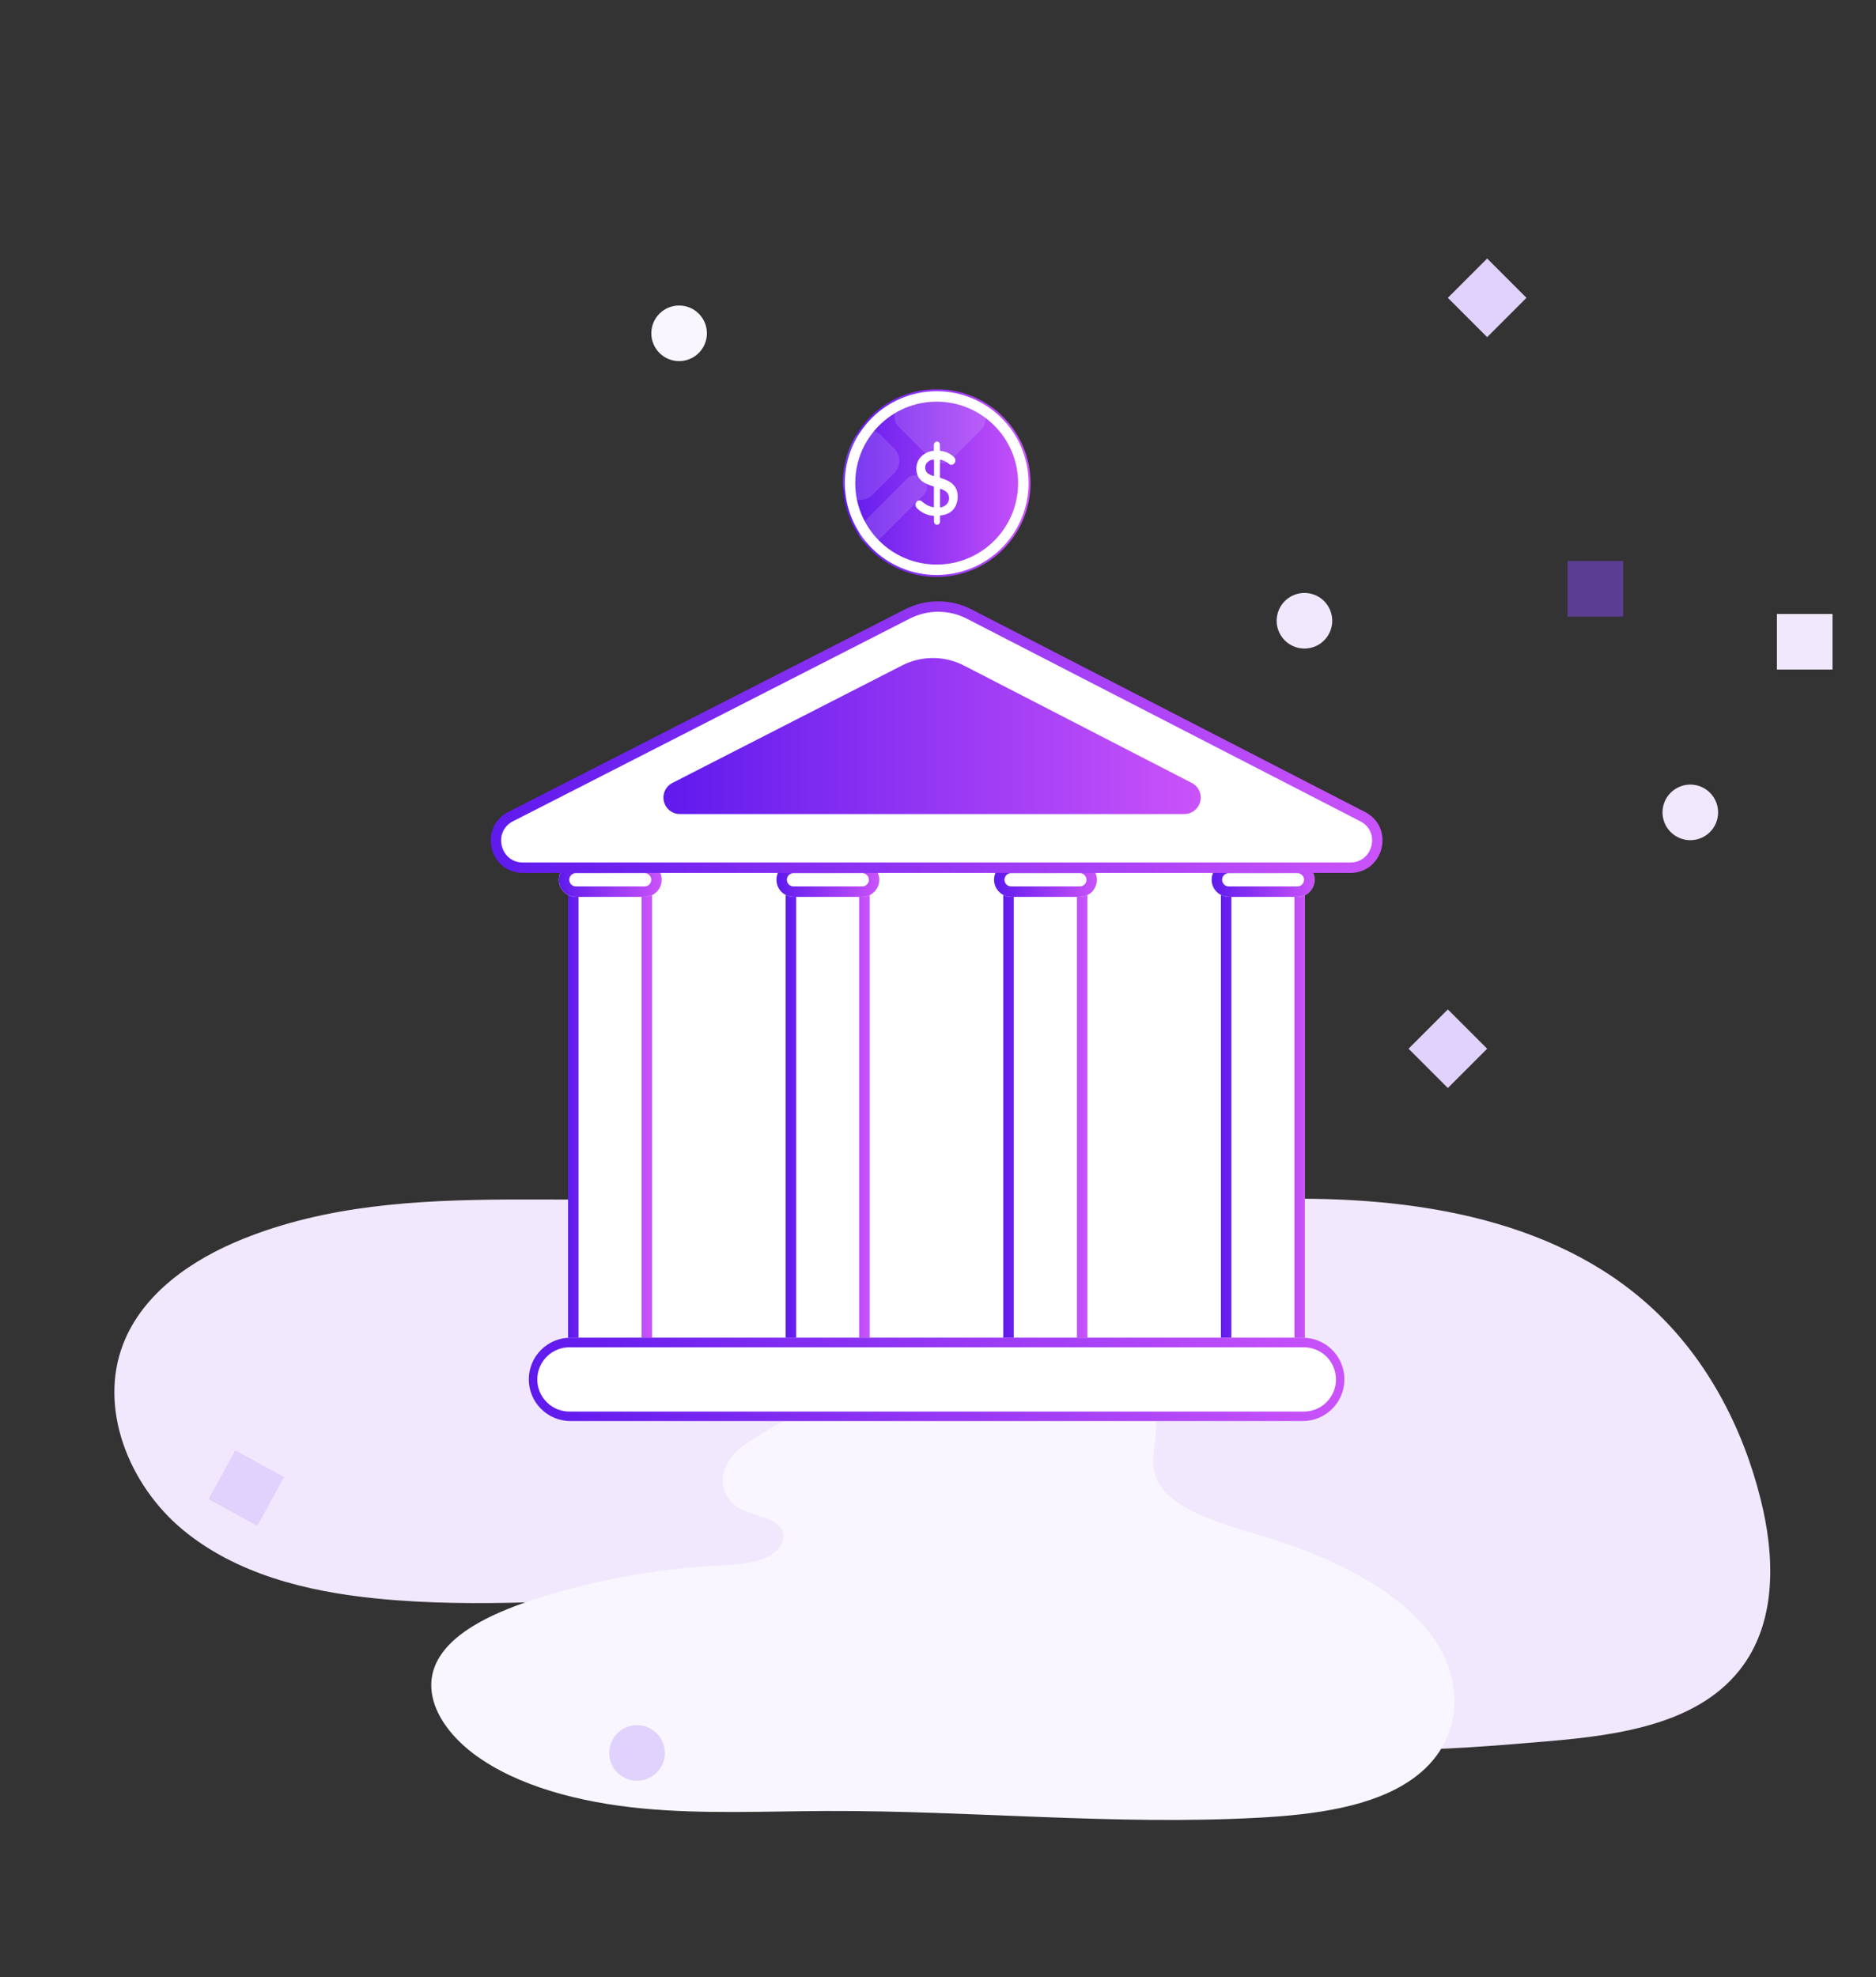 <svg width="540" height="569" viewBox="0 0 540 569" fill="none" xmlns="http://www.w3.org/2000/svg">
<rect x="0" y="0" width="540" height="569" fill="#333333" stroke="none"/>
<path d="M224 341.89C172.86 350.56 118 337.16 69.89 356.56C55.34 362.42 41.18 372.1 35.48 386.72C28.22 405.34 37.17 427.4 52.54 440.18C67.91 452.96 88.27 458 108.15 460C166.94 465.95 228.41 449.11 284.33 468.16C308.01 476.22 329.33 490.39 353.33 497.5C382.99 506.28 414.66 503.73 445.47 501.11C466.21 499.34 489.61 496.11 501.78 479.24C511.46 465.8 510.83 447.47 506.78 431.41C501.65 410.83 491.41 391.25 475.9 376.79C446.64 349.5 403.34 343.79 363.35 345.16C323.36 346.53 282.94 353.37 243.64 345.81" fill="#F1E8FE"/>
<path d="M248.69 398.54C240.15 400.54 218.12 412.38 212.41 417.31C206.7 422.24 206.12 430.8 213.62 434.46C217.19 436.21 222.15 436.71 224.49 439.31C227.19 442.31 224.56 446.48 220.37 448.31C216.18 450.14 211 450.31 206.08 450.58C187.976 451.572 170.08 454.934 152.85 460.58C140.85 464.58 128.78 470.42 125.18 479.51C121.66 488.39 127.48 498.15 136.54 504.87C149 514.1 167 518.71 184.7 520.42C202.4 522.13 220.38 521.23 238.25 521.17C279.64 521.03 321.13 525.35 362.36 523.1C378.23 522.24 395.05 520.03 406.36 512.1C421.36 501.69 421.94 483.64 411.86 470.35C401.78 457.06 383.15 448.01 363.67 442.15C350.99 438.33 335.67 434.15 332.55 424.6C330.81 419.36 333.48 413.9 332.55 408.6C327 377.73 268.43 393.92 248.69 398.54Z" fill="#F9F6FF"/>
<path d="M203.48 95.92C203.48 98.042 202.637 100.076 201.137 101.577C199.637 103.077 197.602 103.92 195.48 103.92C193.358 103.92 191.323 103.077 189.823 101.577C188.323 100.076 187.48 98.042 187.48 95.92C187.48 93.798 188.323 91.763 189.823 90.263C191.323 88.763 193.358 87.92 195.48 87.92C197.602 87.92 199.637 88.763 201.137 90.263C202.637 91.763 203.48 93.798 203.48 95.92Z" fill="#F9F6FF"/>
<path d="M494.55 233.79C494.55 235.912 493.707 237.946 492.207 239.447C490.706 240.947 488.672 241.79 486.55 241.79C484.428 241.79 482.393 240.947 480.893 239.447C479.393 237.946 478.55 235.912 478.55 233.79C478.55 231.668 479.393 229.633 480.893 228.133C482.393 226.633 484.428 225.79 486.55 225.79C488.672 225.79 490.706 226.633 492.207 228.133C493.707 229.633 494.55 231.668 494.55 233.79Z" fill="#F1E8FE"/>
<path d="M383.48 178.64C383.48 180.762 382.637 182.796 381.137 184.297C379.637 185.797 377.602 186.64 375.48 186.64C373.358 186.64 371.323 185.797 369.823 184.297C368.323 182.796 367.48 180.762 367.48 178.64C367.48 176.518 368.323 174.483 369.823 172.983C371.323 171.483 373.358 170.64 375.48 170.64C377.602 170.64 379.637 171.483 381.137 172.983C382.637 174.483 383.48 176.518 383.48 178.64Z" fill="#F1E8FE"/>
<path d="M67.741 417.382L60.04 431.407L74.065 439.107L81.766 425.083L67.741 417.382Z" fill="#E0D2FC"/>
<path opacity="0.5" d="M467.22 161.45H451.22V177.45H467.22V161.45Z" fill="#844BF1"/>
<path d="M527.48 176.69H511.48V192.69H527.48V176.69Z" fill="#F1E8FE"/>
<path d="M191.36 504.47C191.36 506.592 190.517 508.627 189.017 510.127C187.516 511.627 185.482 512.47 183.36 512.47C181.238 512.47 179.203 511.627 177.703 510.127C176.203 508.627 175.36 506.592 175.36 504.47C175.36 502.348 176.203 500.313 177.703 498.813C179.203 497.313 181.238 496.47 183.36 496.47C185.482 496.47 187.516 497.313 189.017 498.813C190.517 500.313 191.36 502.348 191.36 504.47Z" fill="#E0D2FC"/>
<path d="M416.759 290.487L405.445 301.801L416.759 313.114L428.072 301.801L416.759 290.487Z" fill="#E0D2FC"/>
<path d="M428.074 74.394L416.761 85.708L428.074 97.022L439.388 85.708L428.074 74.394Z" fill="#E0D2FC"/>
<path d="M365.43 242.89H174.77V401.33H365.43V242.89Z" fill="white"/>
<path d="M362.43 245.89V398.33H177.77V245.89H362.43ZM365.43 242.89H174.77V401.33H365.43V242.89Z" fill="url(#paint0_linear_930_16074)"/>
<path d="M187.69 255.11H163.52V400.56H187.69V255.11Z" fill="white"/>
<path d="M184.69 258.11V397.56H166.52V258.11H184.69ZM187.69 255.11H163.52V400.56H187.69V255.11Z" fill="url(#paint1_linear_930_16074)"/>
<path d="M185.54 248.26H165.78C163.063 248.26 160.86 250.463 160.86 253.18C160.86 255.897 163.063 258.1 165.78 258.1H185.54C188.257 258.1 190.46 255.897 190.46 253.18C190.46 250.463 188.257 248.26 185.54 248.26Z" fill="white"/>
<path d="M185.54 251.26C186.049 251.26 186.537 251.463 186.898 251.823C187.258 252.183 187.46 252.671 187.46 253.18C187.46 253.689 187.258 254.178 186.898 254.538C186.537 254.898 186.049 255.1 185.54 255.1H165.78C165.271 255.1 164.782 254.898 164.422 254.538C164.062 254.178 163.86 253.689 163.86 253.18C163.86 252.671 164.062 252.183 164.422 251.823C164.782 251.463 165.271 251.26 165.78 251.26H185.54ZM185.54 248.26H165.78C164.475 248.26 163.224 248.779 162.301 249.701C161.378 250.624 160.86 251.875 160.86 253.18C160.86 254.485 161.378 255.737 162.301 256.659C163.224 257.582 164.475 258.1 165.78 258.1H185.54C186.845 258.1 188.096 257.582 189.019 256.659C189.942 255.737 190.46 254.485 190.46 253.18C190.46 251.875 189.942 250.624 189.019 249.701C188.096 248.779 186.845 248.26 185.54 248.26Z" fill="url(#paint2_linear_930_16074)"/>
<path d="M375.61 255.11H351.44V400.56H375.61V255.11Z" fill="white"/>
<path d="M372.61 258.11V397.56H354.44V258.11H372.61ZM375.61 255.11H351.44V400.56H375.61V255.11Z" fill="url(#paint3_linear_930_16074)"/>
<path d="M373.45 248.26H353.69C350.973 248.26 348.77 250.463 348.77 253.18C348.77 255.897 350.973 258.1 353.69 258.1H373.45C376.167 258.1 378.37 255.897 378.37 253.18C378.37 250.463 376.167 248.26 373.45 248.26Z" fill="white"/>
<path d="M373.45 251.26C373.959 251.26 374.448 251.463 374.808 251.823C375.168 252.183 375.37 252.671 375.37 253.18C375.37 253.689 375.168 254.178 374.808 254.538C374.448 254.898 373.959 255.1 373.45 255.1H353.7C353.191 255.1 352.702 254.898 352.342 254.538C351.982 254.178 351.78 253.689 351.78 253.18C351.78 252.671 351.982 252.183 352.342 251.823C352.702 251.463 353.191 251.26 353.7 251.26H373.45ZM373.45 248.26H353.7C352.394 248.26 351.142 248.778 350.218 249.701C349.293 250.623 348.773 251.874 348.77 253.18C348.773 254.486 349.293 255.737 350.218 256.66C351.142 257.582 352.394 258.1 353.7 258.1H373.45C374.755 258.1 376.006 257.582 376.929 256.659C377.852 255.737 378.37 254.485 378.37 253.18C378.37 251.875 377.852 250.624 376.929 249.701C376.006 248.779 374.755 248.26 373.45 248.26Z" fill="url(#paint4_linear_930_16074)"/>
<path d="M312.97 255.11H288.8V400.56H312.97V255.11Z" fill="white"/>
<path d="M310 258.11V397.56H291.8V258.11H310ZM313 255.11H288.8V400.56H313V255.11Z" fill="url(#paint5_linear_930_16074)"/>
<path d="M310.82 248.26H291.06C288.342 248.26 286.14 250.463 286.14 253.18C286.14 255.897 288.342 258.1 291.06 258.1H310.82C313.537 258.1 315.74 255.897 315.74 253.18C315.74 250.463 313.537 248.26 310.82 248.26Z" fill="white"/>
<path d="M310.82 251.26C311.329 251.26 311.817 251.463 312.177 251.823C312.537 252.183 312.74 252.671 312.74 253.18C312.74 253.689 312.537 254.178 312.177 254.538C311.817 254.898 311.329 255.1 310.82 255.1H291.06C290.55 255.1 290.062 254.898 289.702 254.538C289.342 254.178 289.14 253.689 289.14 253.18C289.14 252.671 289.342 252.183 289.702 251.823C290.062 251.463 290.55 251.26 291.06 251.26H310.82ZM310.82 248.26H291.06C289.755 248.26 288.503 248.779 287.581 249.701C286.658 250.624 286.14 251.875 286.14 253.18C286.14 254.485 286.658 255.737 287.581 256.659C288.503 257.582 289.755 258.1 291.06 258.1H310.82C312.125 258.1 313.376 257.582 314.299 256.659C315.221 255.737 315.74 254.485 315.74 253.18C315.737 251.876 315.218 250.626 314.296 249.704C313.374 248.782 312.124 248.263 310.82 248.26Z" fill="url(#paint6_linear_930_16074)"/>
<path d="M250.33 255.11H226.16V400.56H250.33V255.11Z" fill="white"/>
<path d="M247.33 258.11V397.56H229.16V258.11H247.33ZM250.33 255.11H226.16V400.56H250.33V255.11Z" fill="url(#paint7_linear_930_16074)"/>
<path d="M248.18 248.26H228.42C225.703 248.26 223.5 250.463 223.5 253.18C223.5 255.897 225.703 258.1 228.42 258.1H248.18C250.897 258.1 253.1 255.897 253.1 253.18C253.1 250.463 250.897 248.26 248.18 248.26Z" fill="white"/>
<path d="M248.18 251.26C248.689 251.26 249.178 251.463 249.538 251.823C249.898 252.183 250.1 252.671 250.1 253.18C250.1 253.689 249.898 254.178 249.538 254.538C249.178 254.898 248.689 255.1 248.18 255.1H228.42C227.911 255.1 227.422 254.898 227.062 254.538C226.702 254.178 226.5 253.689 226.5 253.18C226.5 252.671 226.702 252.183 227.062 251.823C227.422 251.463 227.911 251.26 228.42 251.26H248.18ZM248.18 248.26H228.42C227.115 248.26 225.864 248.779 224.941 249.701C224.018 250.624 223.5 251.875 223.5 253.18C223.5 254.485 224.018 255.737 224.941 256.659C225.864 257.582 227.115 258.1 228.42 258.1H248.18C249.485 258.1 250.736 257.582 251.659 256.659C252.582 255.737 253.1 254.485 253.1 253.18C253.097 251.876 252.578 250.626 251.656 249.704C250.734 248.782 249.484 248.263 248.18 248.26Z" fill="url(#paint8_linear_930_16074)"/>
<path d="M375.01 384.96H164.21C157.571 384.96 152.19 390.34 152.19 396.975C152.19 403.611 157.571 408.99 164.21 408.99H375.01C381.648 408.99 387.03 403.611 387.03 396.975C387.03 390.34 381.648 384.96 375.01 384.96Z" fill="white"/>
<path d="M375 387.73C376.24 387.689 377.475 387.898 378.632 388.345C379.789 388.791 380.845 389.465 381.736 390.328C382.628 391.19 383.336 392.223 383.821 393.365C384.305 394.507 384.554 395.735 384.554 396.975C384.554 398.216 384.305 399.443 383.821 400.585C383.336 401.727 382.628 402.76 381.736 403.623C380.845 404.485 379.789 405.16 378.632 405.606C377.475 406.052 376.24 406.261 375 406.22H164.21C162.97 406.261 161.735 406.052 160.578 405.606C159.421 405.16 158.365 404.485 157.474 403.623C156.582 402.76 155.873 401.727 155.389 400.585C154.905 399.443 154.656 398.216 154.656 396.975C154.656 395.735 154.905 394.507 155.389 393.365C155.873 392.223 156.582 391.19 157.474 390.328C158.365 389.465 159.421 388.791 160.578 388.345C161.735 387.898 162.97 387.689 164.21 387.73H375ZM375 384.96H164.21C161.027 384.96 157.975 386.225 155.725 388.475C153.474 390.725 152.21 393.778 152.21 396.96C152.21 400.143 153.474 403.195 155.725 405.445C157.975 407.696 161.027 408.96 164.21 408.96H375C378.183 408.96 381.235 407.696 383.485 405.445C385.736 403.195 387 400.143 387 396.96C387 393.778 385.736 390.725 383.485 388.475C381.235 386.225 378.183 384.96 375 384.96Z" fill="url(#paint9_linear_930_16074)"/>
<path d="M261.19 176.69L147 235C139.72 238.72 142.37 249.71 150.54 249.71H388.66C396.82 249.71 399.48 238.71 392.22 235.01L279 176.72C276.247 175.303 273.195 174.561 270.099 174.555C267.002 174.55 263.948 175.282 261.19 176.69Z" fill="white" stroke="url(#paint10_linear_930_16074)" stroke-width="3" stroke-miterlimit="10"/>
<path d="M259.63 191.52L193.63 225.27C192.66 225.743 191.88 226.532 191.42 227.508C190.96 228.484 190.846 229.588 191.098 230.637C191.349 231.686 191.952 232.618 192.805 233.279C193.658 233.939 194.711 234.289 195.79 234.27H340.79C341.87 234.291 342.924 233.943 343.779 233.284C344.634 232.624 345.238 231.692 345.491 230.642C345.744 229.592 345.631 228.487 345.171 227.51C344.711 226.534 343.931 225.743 342.96 225.27L277.51 191.55C274.747 190.121 271.684 189.373 268.573 189.367C265.463 189.362 262.397 190.1 259.63 191.52Z" fill="url(#paint11_linear_930_16074)"/>
<path d="M269.62 166.04C284.537 166.04 296.63 153.947 296.63 139.03C296.63 124.113 284.537 112.02 269.62 112.02C254.703 112.02 242.61 124.113 242.61 139.03C242.61 153.947 254.703 166.04 269.62 166.04Z" fill="url(#paint12_linear_930_16074)"/>
<path opacity="0.13" d="M242.61 139V139.1C242.651 140.061 242.969 140.99 243.525 141.775C244.082 142.56 244.852 143.168 245.746 143.526C246.639 143.884 247.616 143.977 248.561 143.793C249.505 143.609 250.376 143.157 251.07 142.49L257.41 136.15C258.344 135.213 258.869 133.943 258.869 132.62C258.869 131.297 258.344 130.027 257.41 129.09L253.65 125.29C253.102 124.735 252.432 124.315 251.692 124.065C250.953 123.815 250.166 123.742 249.393 123.851C248.621 123.959 247.884 124.248 247.243 124.692C246.602 125.136 246.073 125.725 245.7 126.41C243.656 130.291 242.595 134.614 242.61 139Z" fill="white"/>
<path opacity="0.13" d="M247.89 155.05V155.11C248.179 155.486 248.545 155.795 248.963 156.018C249.382 156.241 249.842 156.373 250.315 156.404C250.788 156.435 251.262 156.365 251.706 156.199C252.15 156.033 252.554 155.774 252.89 155.44L265.89 142.44C266.515 141.814 266.866 140.965 266.866 140.08C266.866 139.195 266.515 138.346 265.89 137.72C265.579 137.406 265.209 137.157 264.802 136.986C264.394 136.816 263.957 136.729 263.515 136.729C263.073 136.729 262.636 136.816 262.228 136.986C261.82 137.157 261.451 137.406 261.14 137.72L248.14 150.72C247.597 151.298 247.274 152.048 247.229 152.84C247.183 153.631 247.417 154.414 247.89 155.05Z" fill="white"/>
<path d="M269.45 151C269.24 150.898 269.068 150.731 268.96 150.524C268.852 150.317 268.813 150.081 268.85 149.85C268.85 149.46 268.85 149.07 268.85 148.68C268.85 148.52 268.85 148.45 268.66 148.44C267.861 148.383 267.077 148.194 266.34 147.88C265.42 147.483 264.584 146.913 263.88 146.2C263.669 145.965 263.546 145.664 263.532 145.349C263.517 145.034 263.612 144.723 263.8 144.47C263.876 144.349 263.977 144.246 264.097 144.168C264.216 144.09 264.351 144.038 264.492 144.016C264.634 143.994 264.778 144.003 264.915 144.042C265.053 144.08 265.181 144.148 265.29 144.24C265.76 144.659 266.273 145.028 266.82 145.34C267.391 145.634 268 145.849 268.63 145.98C268.78 145.98 268.82 145.98 268.82 145.8V140.2C268.82 140.03 268.73 140 268.62 139.96C267.839 139.738 267.079 139.447 266.35 139.09C265.678 138.755 265.088 138.277 264.62 137.69C264.172 137.077 263.896 136.355 263.82 135.6C263.639 134.36 263.92 133.096 264.61 132.05C265.077 131.407 265.675 130.871 266.364 130.476C267.054 130.081 267.819 129.837 268.61 129.76C268.76 129.76 268.81 129.67 268.81 129.51C268.81 129.05 268.81 128.58 268.81 128.11C268.81 127.37 269.39 126.92 269.99 127.11C270.174 127.199 270.327 127.343 270.427 127.522C270.527 127.701 270.57 127.906 270.55 128.11C270.55 128.58 270.55 129.04 270.55 129.51C270.55 129.67 270.55 129.74 270.75 129.76C272.226 129.915 273.607 130.563 274.67 131.6C274.808 131.753 274.909 131.937 274.965 132.136C275.02 132.335 275.028 132.545 274.988 132.748C274.948 132.95 274.862 133.141 274.735 133.305C274.609 133.468 274.446 133.6 274.26 133.69C274.076 133.769 273.874 133.791 273.678 133.753C273.482 133.716 273.301 133.621 273.16 133.48C272.478 132.903 271.669 132.495 270.8 132.29C270.56 132.23 270.56 132.24 270.56 132.52C270.56 134.08 270.56 135.65 270.56 137.21C270.56 137.44 270.63 137.52 270.81 137.57C271.522 137.781 272.214 138.052 272.88 138.38C273.679 138.764 274.368 139.346 274.88 140.07C275.348 140.771 275.614 141.588 275.65 142.43C275.742 143.474 275.563 144.525 275.13 145.48C274.669 146.504 273.852 147.325 272.83 147.79C272.179 148.087 271.482 148.27 270.77 148.33C270.59 148.33 270.56 148.43 270.56 148.61C270.56 149.03 270.56 149.45 270.56 149.87C270.61 150.094 270.582 150.329 270.48 150.534C270.378 150.74 270.209 150.905 270 151H269.45ZM270.58 143.32V145.81C270.58 145.92 270.58 146.04 270.72 146.01C271.116 145.962 271.497 145.834 271.841 145.633C272.185 145.431 272.484 145.162 272.72 144.84C273.101 144.322 273.267 143.677 273.183 143.039C273.099 142.402 272.772 141.822 272.27 141.42C271.802 141.106 271.294 140.857 270.76 140.68C270.6 140.68 270.57 140.68 270.57 140.84L270.58 143.32ZM268.86 134.65V132.43C268.86 132.26 268.81 132.19 268.66 132.21C267.985 132.288 267.359 132.599 266.89 133.09C266.497 133.513 266.288 134.074 266.306 134.65C266.325 135.227 266.571 135.773 266.99 136.17C267.524 136.543 268.115 136.827 268.74 137.01C268.9 137.01 268.86 136.9 268.86 136.82V134.65Z" fill="white"/>
<path d="M269.62 163.97C283.394 163.97 294.56 152.804 294.56 139.03C294.56 125.256 283.394 114.09 269.62 114.09C255.846 114.09 244.68 125.256 244.68 139.03C244.68 152.804 255.846 163.97 269.62 163.97Z" stroke="white" stroke-width="3" stroke-miterlimit="10"/>
<path opacity="0.13" d="M258.74 122.88L267.98 132.12C268.374 132.514 268.842 132.827 269.356 133.041C269.871 133.254 270.423 133.364 270.98 133.364C271.537 133.364 272.089 133.254 272.604 133.041C273.119 132.827 273.586 132.514 273.98 132.12L282.45 123.65C282.907 123.195 283.254 122.641 283.465 122.032C283.676 121.422 283.745 120.772 283.667 120.132C283.589 119.492 283.366 118.878 283.015 118.337C282.663 117.796 282.193 117.342 281.64 117.01C278.396 115.02 274.701 113.884 270.899 113.71C267.097 113.535 263.313 114.326 259.9 116.01C259.28 116.301 258.74 116.738 258.326 117.284C257.912 117.829 257.637 118.466 257.523 119.142C257.409 119.817 257.46 120.509 257.672 121.16C257.884 121.811 258.25 122.402 258.74 122.88Z" fill="white"/>
<defs>
<linearGradient id="paint0_linear_930_16074" x1="174.77" y1="322.11" x2="365.43" y2="322.11" gradientUnits="userSpaceOnUse">
<stop stop-color="#5F1AED"/>
<stop offset="1" stop-color="#CA53FA"/>
</linearGradient>
<linearGradient id="paint1_linear_930_16074" x1="163.52" y1="327.84" x2="187.69" y2="327.84" gradientUnits="userSpaceOnUse">
<stop stop-color="#5F1AED"/>
<stop offset="1" stop-color="#CA53FA"/>
</linearGradient>
<linearGradient id="paint2_linear_930_16074" x1="160.86" y1="253.18" x2="190.46" y2="253.18" gradientUnits="userSpaceOnUse">
<stop stop-color="#5F1AED"/>
<stop offset="1" stop-color="#CA53FA"/>
</linearGradient>
<linearGradient id="paint3_linear_930_16074" x1="351.44" y1="327.84" x2="375.61" y2="327.84" gradientUnits="userSpaceOnUse">
<stop stop-color="#5F1AED"/>
<stop offset="1" stop-color="#CA53FA"/>
</linearGradient>
<linearGradient id="paint4_linear_930_16074" x1="348.77" y1="253.18" x2="378.37" y2="253.18" gradientUnits="userSpaceOnUse">
<stop stop-color="#5F1AED"/>
<stop offset="1" stop-color="#CA53FA"/>
</linearGradient>
<linearGradient id="paint5_linear_930_16074" x1="288.8" y1="327.84" x2="312.97" y2="327.84" gradientUnits="userSpaceOnUse">
<stop stop-color="#5F1AED"/>
<stop offset="1" stop-color="#CA53FA"/>
</linearGradient>
<linearGradient id="paint6_linear_930_16074" x1="286.14" y1="253.18" x2="315.74" y2="253.18" gradientUnits="userSpaceOnUse">
<stop stop-color="#5F1AED"/>
<stop offset="1" stop-color="#CA53FA"/>
</linearGradient>
<linearGradient id="paint7_linear_930_16074" x1="226.16" y1="327.84" x2="250.33" y2="327.84" gradientUnits="userSpaceOnUse">
<stop stop-color="#5F1AED"/>
<stop offset="1" stop-color="#CA53FA"/>
</linearGradient>
<linearGradient id="paint8_linear_930_16074" x1="223.5" y1="253.18" x2="253.1" y2="253.18" gradientUnits="userSpaceOnUse">
<stop stop-color="#5F1AED"/>
<stop offset="1" stop-color="#CA53FA"/>
</linearGradient>
<linearGradient id="paint9_linear_930_16074" x1="152.19" y1="396.97" x2="387.04" y2="396.97" gradientUnits="userSpaceOnUse">
<stop stop-color="#5F1AED"/>
<stop offset="1" stop-color="#CA53FA"/>
</linearGradient>
<linearGradient id="paint10_linear_930_16074" x1="141.28" y1="212.14" x2="397.95" y2="212.14" gradientUnits="userSpaceOnUse">
<stop stop-color="#5F1AED"/>
<stop offset="1" stop-color="#CA53FA"/>
</linearGradient>
<linearGradient id="paint11_linear_930_16074" x1="191" y1="211.8" x2="345.51" y2="211.8" gradientUnits="userSpaceOnUse">
<stop stop-color="#5F1AED"/>
<stop offset="1" stop-color="#CA53FA"/>
</linearGradient>
<linearGradient id="paint12_linear_930_16074" x1="242.61" y1="139.03" x2="296.63" y2="139.03" gradientUnits="userSpaceOnUse">
<stop stop-color="#5F1AED"/>
<stop offset="1" stop-color="#CA53FA"/>
</linearGradient>
</defs>
</svg>
